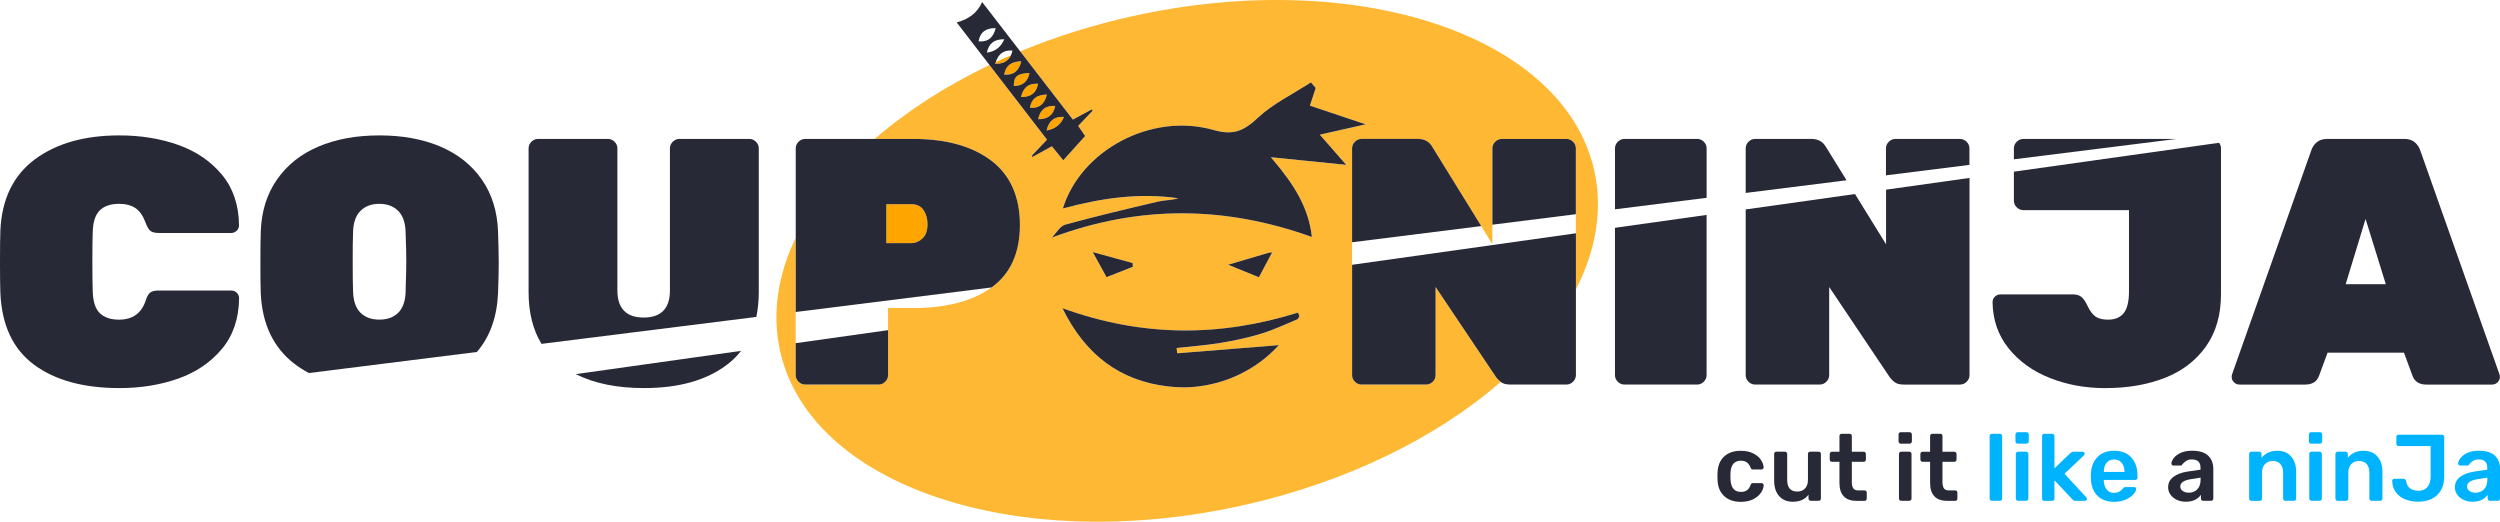 <?xml version="1.0" encoding="UTF-8"?><svg id="Layer_2" xmlns="http://www.w3.org/2000/svg" viewBox="0 0 826.06 172.39"><defs><style>.cls-1{fill:none;}.cls-2{fill:#00b3ff;}.cls-3{fill:orange;}.cls-4{fill:#ffb833;}.cls-5{fill:#282936;}</style></defs><g id="Layer_1-2"><g><g><path class="cls-1" d="M131.58,69.67c-1.57-1.55-3.64-2.32-6.22-2.32s-4.66,.77-6.22,2.32c-1.57,1.55-2.39,3.9-2.46,7.07-.08,2.09-.12,5.3-.12,9.62s.04,7.62,.12,9.86c.08,3.17,.88,5.53,2.41,7.07,1.53,1.55,3.62,2.32,6.28,2.32s4.75-.77,6.28-2.32c1.53-1.54,2.33-3.9,2.41-7.07,.16-4.48,.23-7.77,.23-9.86,0-2.24-.08-5.45-.23-9.62-.08-3.17-.9-5.53-2.46-7.07Z"/><polygon class="cls-1" points="623.18 80.69 623.18 62.67 612.94 64.11 623.18 80.69"/><polygon class="cls-1" points="775.06 93.91 788.33 93.91 781.64 72.34 775.06 93.91"/><g><path class="cls-3" d="M343.02,39.39c3.15,.06,5.03-1.29,5.65-4.39-3.22-.2-4.98,1.29-5.65,4.39Z"/><path class="cls-3" d="M337.37,32.06c3.11,.05,5.04-1.22,5.64-4.38-3.21-.23-4.94,1.31-5.64,4.38Z"/><path class="cls-3" d="M340.32,35.63c3.22,.21,4.87-1.37,5.6-4.39-3.18,.07-5.12,1.26-5.6,4.39Z"/><path class="cls-3" d="M345.8,43.12q4.26-.72,5.76-4.49c-3.2-.22-4.99,1.3-5.76,4.49Z"/><path class="cls-4" d="M526.82,56.52c-9.85-44.68-78.08-67.62-152.39-51.23-13.22,2.92-25.73,6.88-37.33,11.68,5.77,7.47,11.55,14.97,17.39,22.54,2.29-1.24,4.26-2.3,6.24-3.37,.1,.14,.19,.28,.29,.42-1.55,1.64-3.11,3.28-4.77,5.03,.78,1.14,1.52,2.22,2.29,3.34-2.39,2.66-4.75,5.27-7.22,8.01-1.21-1.5-2.41-2.97-3.76-4.63-2.15,1.18-4.28,2.34-6.41,3.51-.09-.13-.18-.25-.27-.38,1.62-1.69,3.23-3.38,5.07-5.31-6.32-8.21-12.66-16.43-18.99-24.65-14.54,6.96-27.36,15.26-37.94,24.42h12.63c10.96,0,19.58,2.4,25.88,7.19,6.3,4.79,9.45,11.87,9.45,21.22s-3.12,16.15-9.36,20.67c-.01,0-.02,.02-.03,.02-6.26,4.52-14.91,6.78-25.94,6.78h-8.22v22.15c0,.85-.31,1.58-.94,2.2-.63,.62-1.37,.93-2.23,.93h-24.18c-.86,0-1.6-.31-2.23-.93-.63-.62-.94-1.35-.94-2.2v-45.35c-4,8.32-6.2,16.83-6.36,25.3-.06,3.44,.21,6.87,.84,10.27,.11,.57,.21,1.14,.34,1.71,9.85,44.68,78.08,67.62,152.39,51.23,34.79-7.67,64.74-22.6,85.75-40.9-.67-.53-1.24-1.12-1.69-1.79l-19.84-29.57v29.11c0,.85-.31,1.58-.94,2.2-.63,.62-1.37,.93-2.23,.93h-21.25c-.86,0-1.6-.31-2.23-.93-.63-.62-.94-1.35-.94-2.2V49.03c0-.85,.31-1.58,.94-2.2,.63-.62,1.37-.93,2.23-.93h18.54c2.19,0,3.79,.89,4.81,2.67l16.14,26.14,3.7,5.98v-31.66c0-.85,.31-1.58,.94-2.2,.63-.62,1.37-.93,2.23-.93h21.25c.86,0,1.6,.31,2.23,.93,.62,.62,.94,1.35,.94,2.2v46.62c3.29-6.41,5.53-12.94,6.59-19.49,.34-2.1,.56-4.19,.65-6.29,.2-4.47-.16-8.94-1.13-13.36Zm-165.75,26.79c5.35,1.47,9.27,2.55,13.18,3.62,.02,.41,.05,.82,.07,1.24-1.19,.47-2.38,.94-3.6,1.42-1.61,.63-3.28,1.29-5.1,2-.24-.43-.47-.86-.7-1.28-1.15-2.09-2.26-4.11-3.85-7Zm59.27,.06c-1.73,3.26-2.89,5.46-4.38,8.25-3.26-1.33-5.91-2.41-10.18-4.15,4.96-1.46,8.66-2.55,13.43-3.96l1.12-.14Zm-31.39,33.38c11.06-.89,22.12-1.78,33.63-2.7-1.53,1.64-3.12,3.11-4.76,4.46-7.35,5.87-16.63,9.42-26.75,9.51-1.72-.02-3.47-.13-5.25-.34-15.73-1.87-27.14-10.3-34.77-25.82,26.77,9.68,52.24,9.42,77.82,1.46,.16,.38,.32,.77,.48,1.15-.17,.33-.34,.66-.51,.98-3.93,1.64-7.79,3.48-11.83,4.74-4.49,1.4-9.15,2.37-13.8,3.15-4.77,.8-9.62,1.13-14.44,1.66l.18,1.76Zm47.15-72.25c3.02,3.45,5.6,6.4,8.72,9.97-8.56-.86-16.11-1.63-24.91-2.52,.28,.33,.56,.66,.84,.99,6.6,7.83,11.62,15.39,12.73,25.36-28.73-10.29-56.88-10.62-85.93,.2,1.46-1.47,2.68-3.79,4.41-4.26,10.18-2.8,20.46-5.23,30.74-7.64,2.17-.51,4.48-.39,6.68-1.08-12.88-1.88-25.49-.07-38.18,3.37,5.93-19.32,29.29-31.76,49.73-25.95,2.01,.57,3.73,.83,5.28,.79,3.46-.1,6.09-1.7,9.27-4.68,5.11-4.79,11.72-7.96,17.68-11.83,.53,.62,1.05,1.23,1.58,1.85-.59,1.8-1.18,3.61-1.91,5.84,5.82,1.95,11.32,3.8,18.4,6.17-5.82,1.31-9.95,2.25-15.12,3.42Z"/><path class="cls-3" d="M304.82,78.78c1.1-1.04,1.64-2.61,1.64-4.7,0-1.78-.43-3.32-1.29-4.64-.86-1.31-2.23-1.97-4.11-1.97h-8.22v12.87h8.22c1.41,0,2.66-.52,3.76-1.57Z"/><path class="cls-3" d="M334.99,28.41c2.88,0,4.61-1.44,5.18-4.3-4.04,.14-5.22,1.15-5.18,4.3Z"/><path class="cls-3" d="M331.79,24.64c3.18,.26,4.92-1.29,5.67-4.41-3.16,.08-5.12,1.32-5.67,4.41Z"/><path class="cls-3" d="M334.04,18.27c-1.7,.73-3.38,1.48-5.03,2.25-.06,.19-.14,.37-.19,.57,2.57,.02,4.33-.83,5.22-2.82Z"/></g><g><path class="cls-5" d="M32.98,69.5c1.49-1.43,3.6-2.15,6.34-2.15,2.19,0,3.99,.46,5.4,1.39,1.41,.93,2.54,2.55,3.4,4.87,.47,1.32,1,2.2,1.58,2.67s1.5,.7,2.76,.7h23.94c.71,0,1.31-.25,1.82-.75,.51-.5,.76-1.1,.76-1.8-.08-6.73-1.98-12.31-5.69-16.76-3.72-4.44-8.53-7.71-14.44-9.8-5.91-2.09-12.38-3.13-19.43-3.13-11.5,0-20.82,2.65-27.94,7.94C4.38,57.98,.59,65.81,.12,76.17c-.08,2.17-.12,5.64-.12,10.44s.04,8.12,.12,10.2c.47,10.67,4.19,18.57,11.15,23.71,6.96,5.14,16.35,7.71,28.17,7.71,7.04,0,13.52-1.04,19.43-3.13,5.91-2.09,10.72-5.35,14.44-9.8,3.72-4.44,5.61-10.03,5.69-16.76,0-.7-.25-1.29-.76-1.8-.51-.5-1.11-.75-1.82-.75h-23.94c-1.33,0-2.29,.23-2.88,.7s-1.08,1.35-1.47,2.67c-1.41,4.17-4.34,6.26-8.8,6.26-2.74,0-4.85-.71-6.34-2.14-1.49-1.43-2.27-3.84-2.35-7.25-.08-2.24-.12-5.53-.12-9.86s.04-7.54,.12-9.62c.08-3.4,.86-5.82,2.35-7.25Z"/><path class="cls-5" d="M159.22,59.35c-3.33-4.79-7.88-8.42-13.67-10.9-5.79-2.47-12.52-3.71-20.19-3.71s-14.4,1.24-20.19,3.71c-5.79,2.47-10.35,6.11-13.67,10.9-3.33,4.79-5.11,10.51-5.34,17.16-.08,2.17-.12,5.61-.12,10.32s.04,8,.12,10.09c.47,10.2,4.19,17.97,11.15,23.31,1.48,1.13,3.07,2.14,4.76,3.03l55.5-6.96c4.29-4.99,6.63-11.44,6.99-19.38,.16-4.17,.23-7.54,.23-10.09s-.08-5.99-.23-10.32c-.23-6.65-2.02-12.37-5.34-17.16Zm-25.18,36.87c-.08,3.17-.88,5.53-2.41,7.07-1.53,1.55-3.62,2.32-6.28,2.32s-4.75-.77-6.28-2.32c-1.53-1.54-2.33-3.9-2.41-7.07-.08-2.24-.12-5.53-.12-9.86s.04-7.54,.12-9.62c.08-3.17,.9-5.53,2.46-7.07,1.56-1.55,3.64-2.32,6.22-2.32s4.65,.77,6.22,2.32c1.56,1.55,2.39,3.9,2.46,7.07,.16,4.17,.23,7.38,.23,9.62,0,2.09-.08,5.37-.23,9.86Z"/><path class="cls-5" d="M247.54,45.9h-23.01c-.86,0-1.6,.31-2.23,.93-.63,.62-.94,1.35-.94,2.2v46.96c0,2.94-.72,5.16-2.17,6.67-1.45,1.51-3.62,2.26-6.51,2.26s-5.07-.75-6.51-2.26c-1.45-1.51-2.17-3.73-2.17-6.67V49.03c0-.85-.31-1.58-.94-2.2-.63-.62-1.37-.93-2.23-.93h-23c-.86,0-1.61,.31-2.23,.93-.63,.62-.94,1.35-.94,2.2v47.43c0,6.82,1.43,12.54,4.27,17.16l70.98-8.9c.53-2.55,.81-5.3,.81-8.27V49.03c0-.85-.31-1.58-.94-2.2-.63-.62-1.37-.93-2.23-.93Z"/><path class="cls-5" d="M212.8,128.23c11.66,0,20.89-2.65,27.7-7.94,1.67-1.29,3.12-2.75,4.38-4.36l-54.64,7.69c6.1,3.07,13.62,4.61,22.56,4.61Z"/><path class="cls-5" d="M327.54,53.09c-6.3-4.79-14.93-7.19-25.88-7.19h-35.56c-.86,0-1.6,.31-2.23,.93-.63,.62-.94,1.35-.94,2.2v54.06l64.71-8.11c6.24-4.52,9.36-11.41,9.36-20.67s-3.15-16.43-9.45-21.22Zm-22.71,25.68c-1.1,1.04-2.35,1.57-3.76,1.57h-8.22v-12.87h8.22c1.88,0,3.25,.66,4.11,1.97,.86,1.32,1.29,2.86,1.29,4.64,0,2.09-.55,3.65-1.64,4.7Z"/><path class="cls-5" d="M262.92,123.94c0,.85,.31,1.58,.94,2.2,.63,.62,1.37,.93,2.23,.93h24.18c.86,0,1.6-.31,2.23-.93,.63-.62,.94-1.35,.94-2.2v-14.85l-30.52,4.3v10.55Z"/><path class="cls-5" d="M447.7,46.83c-.63,.62-.94,1.35-.94,2.2v31.02l42.67-5.35-16.14-26.14c-1.02-1.78-2.62-2.67-4.81-2.67h-18.54c-.86,0-1.6,.31-2.23,.93Z"/><path class="cls-5" d="M517.54,45.9h-21.25c-.86,0-1.6,.31-2.23,.93-.63,.62-.94,1.35-.94,2.2v25.21l27.58-3.46v-21.75c0-.85-.31-1.58-.94-2.2-.63-.62-1.37-.93-2.23-.93Z"/><path class="cls-5" d="M446.76,123.94c0,.85,.31,1.58,.94,2.2,.63,.62,1.37,.93,2.23,.93h21.25c.86,0,1.6-.31,2.23-.93,.63-.62,.94-1.35,.94-2.2v-29.11l19.84,29.57c.45,.67,1.02,1.27,1.69,1.79,.03,.02,.05,.04,.07,.06,.71,.54,1.72,.81,3.05,.81h18.55c.86,0,1.6-.31,2.23-.93,.62-.62,.94-1.35,.94-2.2v-46.85l-73.95,10.41v36.44Z"/><path class="cls-5" d="M533.62,123.94c0,.85,.31,1.58,.94,2.2,.63,.62,1.37,.93,2.23,.93h23.94c.86,0,1.6-.31,2.23-.93,.62-.62,.94-1.35,.94-2.2v-52.93l-30.28,4.26v48.66Z"/><path class="cls-5" d="M560.74,45.9h-23.94c-.86,0-1.6,.31-2.23,.93-.63,.62-.94,1.35-.94,2.2v20.13l30.28-3.8v-16.34c0-.85-.31-1.58-.94-2.2-.63-.62-1.37-.93-2.23-.93Z"/><path class="cls-5" d="M603.34,48.57c-1.02-1.78-2.62-2.67-4.81-2.67h-18.54c-.86,0-1.6,.31-2.23,.93-.63,.62-.94,1.35-.94,2.2v14.72l33.32-4.18-6.8-11.01Z"/><path class="cls-5" d="M647.59,45.9h-21.25c-.86,0-1.6,.31-2.23,.93-.63,.62-.94,1.35-.94,2.2v8.91l27.58-3.46v-5.45c0-.85-.31-1.58-.94-2.2-.63-.62-1.37-.93-2.23-.93Z"/><path class="cls-5" d="M623.18,80.69l-10.24-16.58-36.12,5.09v54.74c0,.85,.31,1.58,.94,2.2,.63,.62,1.37,.93,2.23,.93h21.25c.86,0,1.6-.31,2.23-.93,.63-.62,.94-1.35,.94-2.2v-29.11l19.84,29.57c.47,.7,1.06,1.32,1.76,1.86,.71,.54,1.72,.81,3.05,.81h18.55c.86,0,1.6-.31,2.23-.93,.62-.62,.94-1.35,.94-2.2V58.79l-27.58,3.88v18.02Z"/><path class="cls-5" d="M702.97,51.44l-37.53,5.28v9.59c0,.85,.31,1.58,.94,2.2,.62,.62,1.37,.93,2.23,.93h34.86v26.79c0,3.4-.59,5.82-1.76,7.25-1.17,1.43-2.9,2.14-5.16,2.14-1.8,0-3.19-.35-4.17-1.04-.98-.7-1.86-1.89-2.64-3.59-.63-1.31-1.27-2.26-1.94-2.84-.67-.58-1.62-.87-2.88-.87h-23.95c-.7,0-1.31,.25-1.82,.75-.51,.5-.76,1.1-.76,1.8,.08,5.88,1.84,10.96,5.28,15.25,3.44,4.29,7.98,7.56,13.62,9.8s11.74,3.36,18.31,3.36c7.35,0,13.91-1.12,19.66-3.36,5.75-2.24,10.29-5.7,13.62-10.38,3.33-4.68,4.99-10.45,4.99-17.34V49.03c0-.7-.22-1.31-.64-1.85l-30.25,4.26Z"/><path class="cls-5" d="M668.61,45.9c-.86,0-1.61,.31-2.23,.93-.63,.62-.94,1.35-.94,2.2v3.61l53.8-6.74h-50.63Z"/><path class="cls-5" d="M825.89,123.71l-26.17-73.98c-.31-1-.9-1.89-1.76-2.67-.86-.77-2.04-1.16-3.52-1.16h-25.47c-1.49,0-2.66,.39-3.52,1.16-.86,.77-1.45,1.66-1.76,2.67l-26.17,73.98c-.08,.23-.12,.5-.12,.81,0,.7,.25,1.29,.76,1.8,.51,.5,1.12,.75,1.82,.75h21.71c2.35,0,3.87-.97,4.58-2.9l2.82-7.65h25.24l2.82,7.65c.7,1.93,2.23,2.9,4.58,2.9h21.71c.7,0,1.31-.25,1.82-.75,.51-.5,.76-1.1,.76-1.8,0-.31-.04-.58-.12-.81Zm-50.82-29.8l6.57-21.57,6.69,21.57h-13.26Z"/><path class="cls-5" d="M351.33,52.95c2.46-2.73,4.82-5.35,7.22-8.01-.77-1.12-1.51-2.2-2.29-3.34,1.66-1.75,3.21-3.39,4.77-5.03-.1-.14-.19-.28-.29-.42-1.97,1.07-3.94,2.13-6.24,3.37-5.84-7.57-11.63-15.07-17.39-22.54-4.2-5.45-8.39-10.88-12.58-16.3-1.71,3.79-4.64,5.69-8.41,6.74,3.62,4.7,7.23,9.39,10.85,14.08,6.33,8.22,12.67,16.44,18.99,24.65-1.84,1.93-3.46,3.62-5.07,5.31,.09,.13,.18,.25,.27,.38,2.13-1.16,4.26-2.33,6.41-3.51,1.34,1.66,2.54,3.14,3.76,4.63Zm-27.99-39.28c.56-3.23,2.59-4.41,5.66-4.38-.74,2.98-2.39,4.66-5.66,4.38Zm2.75,3.71c.62-3.07,2.47-4.45,5.76-4.41q-1.72,3.94-5.76,4.41Zm2.92,3.15c.91-2.67,2.54-4.08,5.53-3.82-.11,.6-.29,1.1-.5,1.57-.9,2-2.65,2.84-5.22,2.82,.06-.2,.13-.38,.19-.57Zm2.78,4.12c.55-3.1,2.5-4.33,5.67-4.41-.75,3.12-2.49,4.67-5.67,4.41Zm8.38-.53c-.56,2.86-2.3,4.29-5.18,4.3-.05-3.15,1.14-4.15,5.18-4.3Zm2.84,3.56c-.59,3.17-2.53,4.43-5.64,4.38,.7-3.07,2.43-4.61,5.64-4.38Zm2.91,3.56c-.73,3.02-2.38,4.6-5.6,4.39,.48-3.13,2.42-4.32,5.6-4.39Zm2.75,3.76c-.62,3.1-2.5,4.44-5.65,4.39,.67-3.1,2.43-4.59,5.65-4.39Zm-2.87,8.12c.77-3.19,2.56-4.71,5.76-4.49q-1.5,3.78-5.76,4.49Z"/><path class="cls-5" d="M436.11,44.5c5.17-1.17,9.31-2.1,15.12-3.42-7.08-2.37-12.58-4.22-18.4-6.17,.73-2.23,1.32-4.04,1.91-5.84-.53-.62-1.05-1.23-1.58-1.85-5.96,3.87-12.58,7.04-17.68,11.83-3.18,2.98-5.81,4.58-9.27,4.68-1.55,.04-3.27-.21-5.28-.79-20.43-5.82-43.79,6.63-49.73,25.95,12.7-3.44,25.31-5.25,38.18-3.37-2.2,.68-4.51,.57-6.68,1.08-10.28,2.41-20.56,4.84-30.74,7.64-1.73,.48-2.95,2.8-4.41,4.26,29.05-10.81,57.19-10.49,85.93-.2-1.11-9.96-6.12-17.52-12.73-25.36-.28-.33-.56-.66-.84-.99,8.8,.89,16.35,1.65,24.91,2.52-3.12-3.57-5.71-6.53-8.72-9.97Z"/><path class="cls-5" d="M351.06,101.85c7.63,15.52,19.04,23.95,34.77,25.82,1.78,.21,3.53,.32,5.25,.34,10.12-.1,19.4-3.64,26.75-9.51,1.64-1.35,3.23-2.83,4.76-4.46-11.51,.93-22.57,1.81-33.63,2.7l-.18-1.76c4.82-.53,9.67-.87,14.44-1.66,4.65-.78,9.3-1.75,13.8-3.15,4.04-1.26,7.91-3.1,11.83-4.74,.18-.32,.35-.65,.51-.98-.16-.38-.32-.77-.48-1.15-25.59,7.96-51.06,8.22-77.82-1.46Z"/><path class="cls-5" d="M370.72,89.58c1.22-.48,2.42-.95,3.6-1.42-.02-.41-.05-.82-.07-1.24-3.92-1.08-7.83-2.15-13.18-3.62,1.59,2.89,2.7,4.92,3.85,7,.23,.42,.46,.84,.7,1.28,1.82-.71,3.48-1.37,5.1-2Z"/><path class="cls-5" d="M419.22,83.51c-4.77,1.41-8.47,2.5-13.43,3.96,4.27,1.74,6.91,2.82,10.18,4.15,1.48-2.8,2.65-4.99,4.38-8.25l-1.12,.14Z"/></g></g><g><path class="cls-5" d="M569.69,163.89c-1.36-1.27-2.09-3.03-2.17-5.27l-.03-1.25,.03-1.25c.08-2.25,.81-4,2.17-5.27,1.36-1.27,3.19-1.9,5.48-1.9,1.64,0,3.03,.29,4.16,.87,1.13,.58,1.98,1.29,2.53,2.14s.85,1.65,.89,2.42c.02,.21-.05,.38-.2,.53-.16,.15-.34,.22-.55,.22h-2.78c-.23,0-.4-.05-.5-.14-.1-.09-.21-.27-.31-.51-.31-.79-.72-1.36-1.23-1.72-.51-.35-1.16-.53-1.95-.53-1.06,0-1.89,.33-2.48,1-.59,.67-.91,1.68-.95,3.06l-.03,1.15,.03,1.03c.13,2.7,1.27,4.06,3.43,4.06,.81,0,1.47-.17,1.97-.51,.5-.34,.91-.92,1.22-1.73,.08-.23,.18-.4,.3-.5,.11-.1,.29-.16,.52-.16h2.78c.21,0,.39,.07,.55,.22,.16,.15,.22,.32,.2,.53-.04,.73-.33,1.51-.87,2.36-.54,.84-1.37,1.57-2.5,2.17-1.12,.6-2.53,.91-4.21,.91-2.29,0-4.11-.63-5.48-1.9Z"/><path class="cls-5" d="M587.87,163.92c-1.1-1.25-1.65-2.96-1.65-5.15v-8.77c0-.23,.07-.41,.22-.55,.15-.14,.32-.2,.53-.2h2.81c.21,0,.38,.07,.53,.22,.15,.15,.22,.32,.22,.53v8.58c0,2.56,1.11,3.84,3.34,3.84,1.08,0,1.94-.34,2.57-1.03s.95-1.62,.95-2.81v-8.58c0-.23,.07-.41,.22-.55,.15-.14,.32-.2,.53-.2h2.78c.23,0,.41,.07,.55,.2s.2,.32,.2,.55v14.73c0,.21-.07,.39-.2,.53-.14,.15-.32,.22-.55,.22h-2.59c-.21,0-.38-.07-.53-.22-.15-.15-.22-.32-.22-.53v-1.28c-1.14,1.56-2.87,2.34-5.18,2.34-1.91,0-3.42-.62-4.52-1.87Z"/><path class="cls-5" d="M609.24,164c-.96-.99-1.44-2.44-1.44-4.35v-7.05h-2.46c-.21,0-.39-.07-.53-.22-.15-.15-.22-.32-.22-.53v-1.84c0-.21,.07-.38,.22-.53s.32-.22,.53-.22h2.46v-5.18c0-.23,.07-.41,.22-.55,.15-.14,.32-.2,.53-.2h2.59c.23,0,.41,.07,.55,.2,.13,.14,.2,.32,.2,.55v5.18h3.9c.21,0,.38,.07,.53,.22,.15,.15,.22,.32,.22,.53v1.84c0,.21-.07,.39-.22,.53s-.32,.22-.53,.22h-3.9v6.71c0,.9,.16,1.57,.47,2.03,.31,.46,.82,.69,1.53,.69h2.18c.23,0,.41,.07,.55,.2,.13,.14,.2,.32,.2,.55v1.97c0,.21-.07,.39-.2,.53-.14,.15-.32,.22-.55,.22h-2.56c-1.89,0-3.32-.49-4.27-1.48Z"/><path class="cls-5" d="M627.55,146.39c-.15-.15-.22-.32-.22-.53v-2.28c0-.23,.07-.42,.22-.56,.15-.15,.32-.22,.53-.22h2.87c.23,0,.42,.07,.56,.22,.15,.15,.22,.33,.22,.56v2.28c0,.21-.08,.38-.23,.53-.16,.15-.34,.22-.55,.22h-2.87c-.21,0-.39-.07-.53-.22Zm.13,18.87c-.15-.15-.22-.32-.22-.53v-14.73c0-.23,.07-.41,.22-.55,.15-.14,.32-.2,.53-.2h2.65c.21,0,.38,.07,.53,.22,.15,.15,.22,.32,.22,.53v14.73c0,.21-.07,.39-.22,.53s-.32,.22-.53,.22h-2.65c-.21,0-.38-.07-.53-.22Z"/><path class="cls-5" d="M639.19,164c-.96-.99-1.44-2.44-1.44-4.35v-7.05h-2.46c-.21,0-.39-.07-.53-.22-.15-.15-.22-.32-.22-.53v-1.84c0-.21,.07-.38,.22-.53s.32-.22,.53-.22h2.46v-5.18c0-.23,.07-.41,.22-.55,.15-.14,.32-.2,.53-.2h2.59c.23,0,.41,.07,.55,.2,.13,.14,.2,.32,.2,.55v5.18h3.9c.21,0,.38,.07,.53,.22,.15,.15,.22,.32,.22,.53v1.84c0,.21-.07,.39-.22,.53s-.32,.22-.53,.22h-3.9v6.71c0,.9,.16,1.57,.47,2.03,.31,.46,.82,.69,1.53,.69h2.18c.23,0,.41,.07,.55,.2,.13,.14,.2,.32,.2,.55v1.97c0,.21-.07,.39-.2,.53-.14,.15-.32,.22-.55,.22h-2.56c-1.89,0-3.32-.49-4.27-1.48Z"/><path class="cls-2" d="M657.65,165.26c-.15-.15-.22-.32-.22-.53v-20.65c0-.23,.07-.41,.22-.55s.32-.2,.53-.2h2.62c.23,0,.41,.07,.55,.2s.2,.32,.2,.55v20.65c0,.21-.07,.39-.2,.53-.14,.15-.32,.22-.55,.22h-2.62c-.21,0-.39-.07-.53-.22Z"/><path class="cls-2" d="M666.17,146.39c-.15-.15-.22-.32-.22-.53v-2.28c0-.23,.07-.42,.22-.56,.15-.15,.32-.22,.53-.22h2.87c.23,0,.42,.07,.56,.22,.15,.15,.22,.33,.22,.56v2.28c0,.21-.08,.38-.23,.53-.16,.15-.34,.22-.55,.22h-2.87c-.21,0-.39-.07-.53-.22Zm.13,18.87c-.15-.15-.22-.32-.22-.53v-14.73c0-.23,.07-.41,.22-.55,.15-.14,.32-.2,.53-.2h2.65c.21,0,.38,.07,.53,.22,.15,.15,.22,.32,.22,.53v14.73c0,.21-.07,.39-.22,.53s-.32,.22-.53,.22h-2.65c-.21,0-.38-.07-.53-.22Z"/><path class="cls-2" d="M674.97,165.26c-.15-.15-.22-.32-.22-.53v-20.65c0-.23,.07-.41,.22-.55s.32-.2,.53-.2h2.59c.21,0,.38,.07,.53,.22,.15,.15,.22,.32,.22,.53v10.67l5.18-4.96c.06-.04,.16-.12,.3-.23,.13-.11,.27-.19,.39-.23,.12-.04,.28-.06,.47-.06h2.96c.21,0,.37,.06,.5,.19,.12,.12,.19,.29,.19,.5,0,.19-.1,.37-.31,.56l-6.36,6.02,7.14,7.74c.19,.19,.28,.36,.28,.53,0,.21-.06,.37-.19,.5-.12,.12-.28,.19-.47,.19h-3.03c-.29,0-.5-.04-.64-.11-.14-.07-.31-.21-.51-.42l-5.9-6.27v6.05c0,.21-.07,.39-.22,.53s-.32,.22-.53,.22h-2.59c-.21,0-.39-.07-.53-.22Z"/><path class="cls-2" d="M693.05,163.8c-1.36-1.33-2.09-3.22-2.17-5.68l-.03-.78c0-2.6,.68-4.65,2.04-6.15,1.36-1.5,3.25-2.25,5.66-2.25s4.38,.75,5.72,2.25c1.34,1.5,2.01,3.49,2.01,5.99v.66c0,.21-.07,.39-.22,.53-.15,.15-.33,.22-.56,.22h-10.36v.25c.04,1.16,.36,2.13,.95,2.89,.59,.76,1.41,1.14,2.45,1.14,1.19,0,2.15-.48,2.9-1.43,.19-.23,.33-.37,.44-.42s.28-.08,.53-.08h2.75c.19,0,.35,.05,.48,.16s.2,.25,.2,.44c0,.5-.3,1.09-.89,1.76-.59,.68-1.44,1.26-2.54,1.76-1.1,.5-2.38,.75-3.84,.75-2.33,0-4.17-.66-5.54-2Zm8.94-7.86v-.06c0-1.23-.31-2.21-.92-2.95s-1.45-1.11-2.51-1.11-1.89,.37-2.5,1.11-.9,1.72-.9,2.95v.06h6.83Z"/><path class="cls-5" d="M719.25,165.15c-.88-.43-1.58-1-2.09-1.73-.51-.73-.76-1.53-.76-2.4,0-1.41,.57-2.56,1.72-3.43,1.14-.87,2.71-1.47,4.71-1.78l4.27-.62v-.66c0-.89-.23-1.57-.69-2.03s-1.19-.69-2.18-.69c-.69,0-1.24,.12-1.65,.37-.42,.25-.75,.5-1.01,.76-.26,.26-.43,.43-.51,.52-.08,.25-.24,.37-.47,.37h-2.43c-.19,0-.35-.06-.48-.19-.14-.13-.2-.29-.2-.5,.02-.52,.28-1.11,.76-1.76,.49-.66,1.24-1.23,2.26-1.72s2.28-.73,3.78-.73c2.45,0,4.24,.55,5.37,1.65s1.68,2.55,1.68,4.34v9.8c0,.21-.07,.39-.2,.53-.14,.15-.32,.22-.55,.22h-2.59c-.21,0-.39-.07-.53-.22-.15-.15-.22-.32-.22-.53v-1.22c-.46,.67-1.1,1.21-1.93,1.64-.83,.43-1.87,.64-3.12,.64-1.06,0-2.03-.21-2.92-.64Zm6.79-3.48c.73-.75,1.09-1.83,1.09-3.24v-.62l-3.12,.5c-2.39,.37-3.59,1.18-3.59,2.4,0,.67,.28,1.18,.83,1.54s1.21,.55,1.98,.55c1.14,0,2.08-.37,2.81-1.12Z"/><path class="cls-2" d="M743.39,165.26c-.15-.15-.22-.32-.22-.53v-14.73c0-.23,.07-.41,.22-.55,.15-.14,.32-.2,.53-.2h2.59c.23,0,.41,.07,.55,.2s.2,.32,.2,.55v1.28c1.27-1.56,3.01-2.34,5.21-2.34,1.91,0,3.43,.62,4.55,1.87,1.12,1.25,1.68,2.96,1.68,5.15v8.77c0,.21-.07,.39-.2,.53-.14,.15-.32,.22-.55,.22h-2.81c-.21,0-.39-.07-.53-.22-.15-.15-.22-.32-.22-.53v-8.58c0-1.21-.3-2.15-.89-2.82-.59-.68-1.44-1.01-2.54-1.01s-1.91,.34-2.56,1.03c-.65,.69-.97,1.62-.97,2.81v8.58c0,.21-.07,.39-.2,.53-.14,.15-.32,.22-.55,.22h-2.78c-.21,0-.38-.07-.53-.22Z"/><path class="cls-2" d="M763.13,146.39c-.15-.15-.22-.32-.22-.53v-2.28c0-.23,.07-.42,.22-.56,.15-.15,.32-.22,.53-.22h2.87c.23,0,.42,.07,.56,.22,.15,.15,.22,.33,.22,.56v2.28c0,.21-.08,.38-.23,.53-.16,.15-.34,.22-.55,.22h-2.87c-.21,0-.39-.07-.53-.22Zm.13,18.87c-.15-.15-.22-.32-.22-.53v-14.73c0-.23,.07-.41,.22-.55,.15-.14,.32-.2,.53-.2h2.65c.21,0,.38,.07,.53,.22,.15,.15,.22,.32,.22,.53v14.73c0,.21-.07,.39-.22,.53s-.32,.22-.53,.22h-2.65c-.21,0-.38-.07-.53-.22Z"/><path class="cls-2" d="M771.9,165.26c-.15-.15-.22-.32-.22-.53v-14.73c0-.23,.07-.41,.22-.55,.15-.14,.32-.2,.53-.2h2.59c.23,0,.41,.07,.55,.2s.2,.32,.2,.55v1.28c1.27-1.56,3.01-2.34,5.21-2.34,1.91,0,3.43,.62,4.55,1.87,1.12,1.25,1.68,2.96,1.68,5.15v8.77c0,.21-.07,.39-.2,.53-.14,.15-.32,.22-.55,.22h-2.81c-.21,0-.39-.07-.53-.22-.15-.15-.22-.32-.22-.53v-8.58c0-1.21-.3-2.15-.89-2.82-.59-.68-1.44-1.01-2.54-1.01s-1.91,.34-2.56,1.03c-.65,.69-.97,1.62-.97,2.81v8.58c0,.21-.07,.39-.2,.53-.14,.15-.32,.22-.55,.22h-2.78c-.21,0-.38-.07-.53-.22Z"/><path class="cls-2" d="M794.75,165.01c-1.28-.52-2.31-1.3-3.09-2.34-.78-1.04-1.19-2.3-1.23-3.78,0-.19,.06-.35,.19-.48,.13-.14,.29-.2,.5-.2h3.03c.48,0,.78,.26,.9,.78,.17,1.08,.61,1.88,1.33,2.4,.72,.52,1.63,.78,2.73,.78,1.29,0,2.28-.42,2.98-1.26s1.05-2.02,1.05-3.54v-9.98h-10.58c-.21,0-.39-.07-.53-.22-.15-.15-.22-.33-.22-.56v-2.22c0-.23,.07-.41,.22-.55,.15-.14,.32-.2,.53-.2h14.32c.23,0,.41,.07,.55,.22,.13,.15,.2,.33,.2,.56v13.07c0,1.73-.35,3.21-1.06,4.46-.71,1.25-1.71,2.2-3.01,2.85-1.3,.66-2.82,.98-4.57,.98-1.54,0-2.95-.26-4.23-.78Z"/><path class="cls-2" d="M814,165.15c-.88-.43-1.58-1-2.09-1.73-.51-.73-.76-1.53-.76-2.4,0-1.41,.57-2.56,1.72-3.43,1.14-.87,2.71-1.47,4.71-1.78l4.27-.62v-.66c0-.89-.23-1.57-.69-2.03s-1.19-.69-2.18-.69c-.69,0-1.24,.12-1.65,.37-.42,.25-.75,.5-1.01,.76-.26,.26-.43,.43-.51,.52-.08,.25-.24,.37-.47,.37h-2.43c-.19,0-.35-.06-.48-.19-.14-.13-.2-.29-.2-.5,.02-.52,.28-1.11,.76-1.76,.49-.66,1.24-1.23,2.26-1.72s2.28-.73,3.78-.73c2.45,0,4.24,.55,5.37,1.65s1.68,2.55,1.68,4.34v9.8c0,.21-.07,.39-.2,.53-.14,.15-.32,.22-.55,.22h-2.59c-.21,0-.39-.07-.53-.22-.15-.15-.22-.32-.22-.53v-1.22c-.46,.67-1.1,1.21-1.93,1.64-.83,.43-1.87,.64-3.12,.64-1.06,0-2.03-.21-2.92-.64Zm6.79-3.48c.73-.75,1.09-1.83,1.09-3.24v-.62l-3.12,.5c-2.39,.37-3.59,1.18-3.59,2.4,0,.67,.28,1.18,.83,1.54s1.21,.55,1.98,.55c1.14,0,2.08-.37,2.81-1.12Z"/></g></g></g></svg>